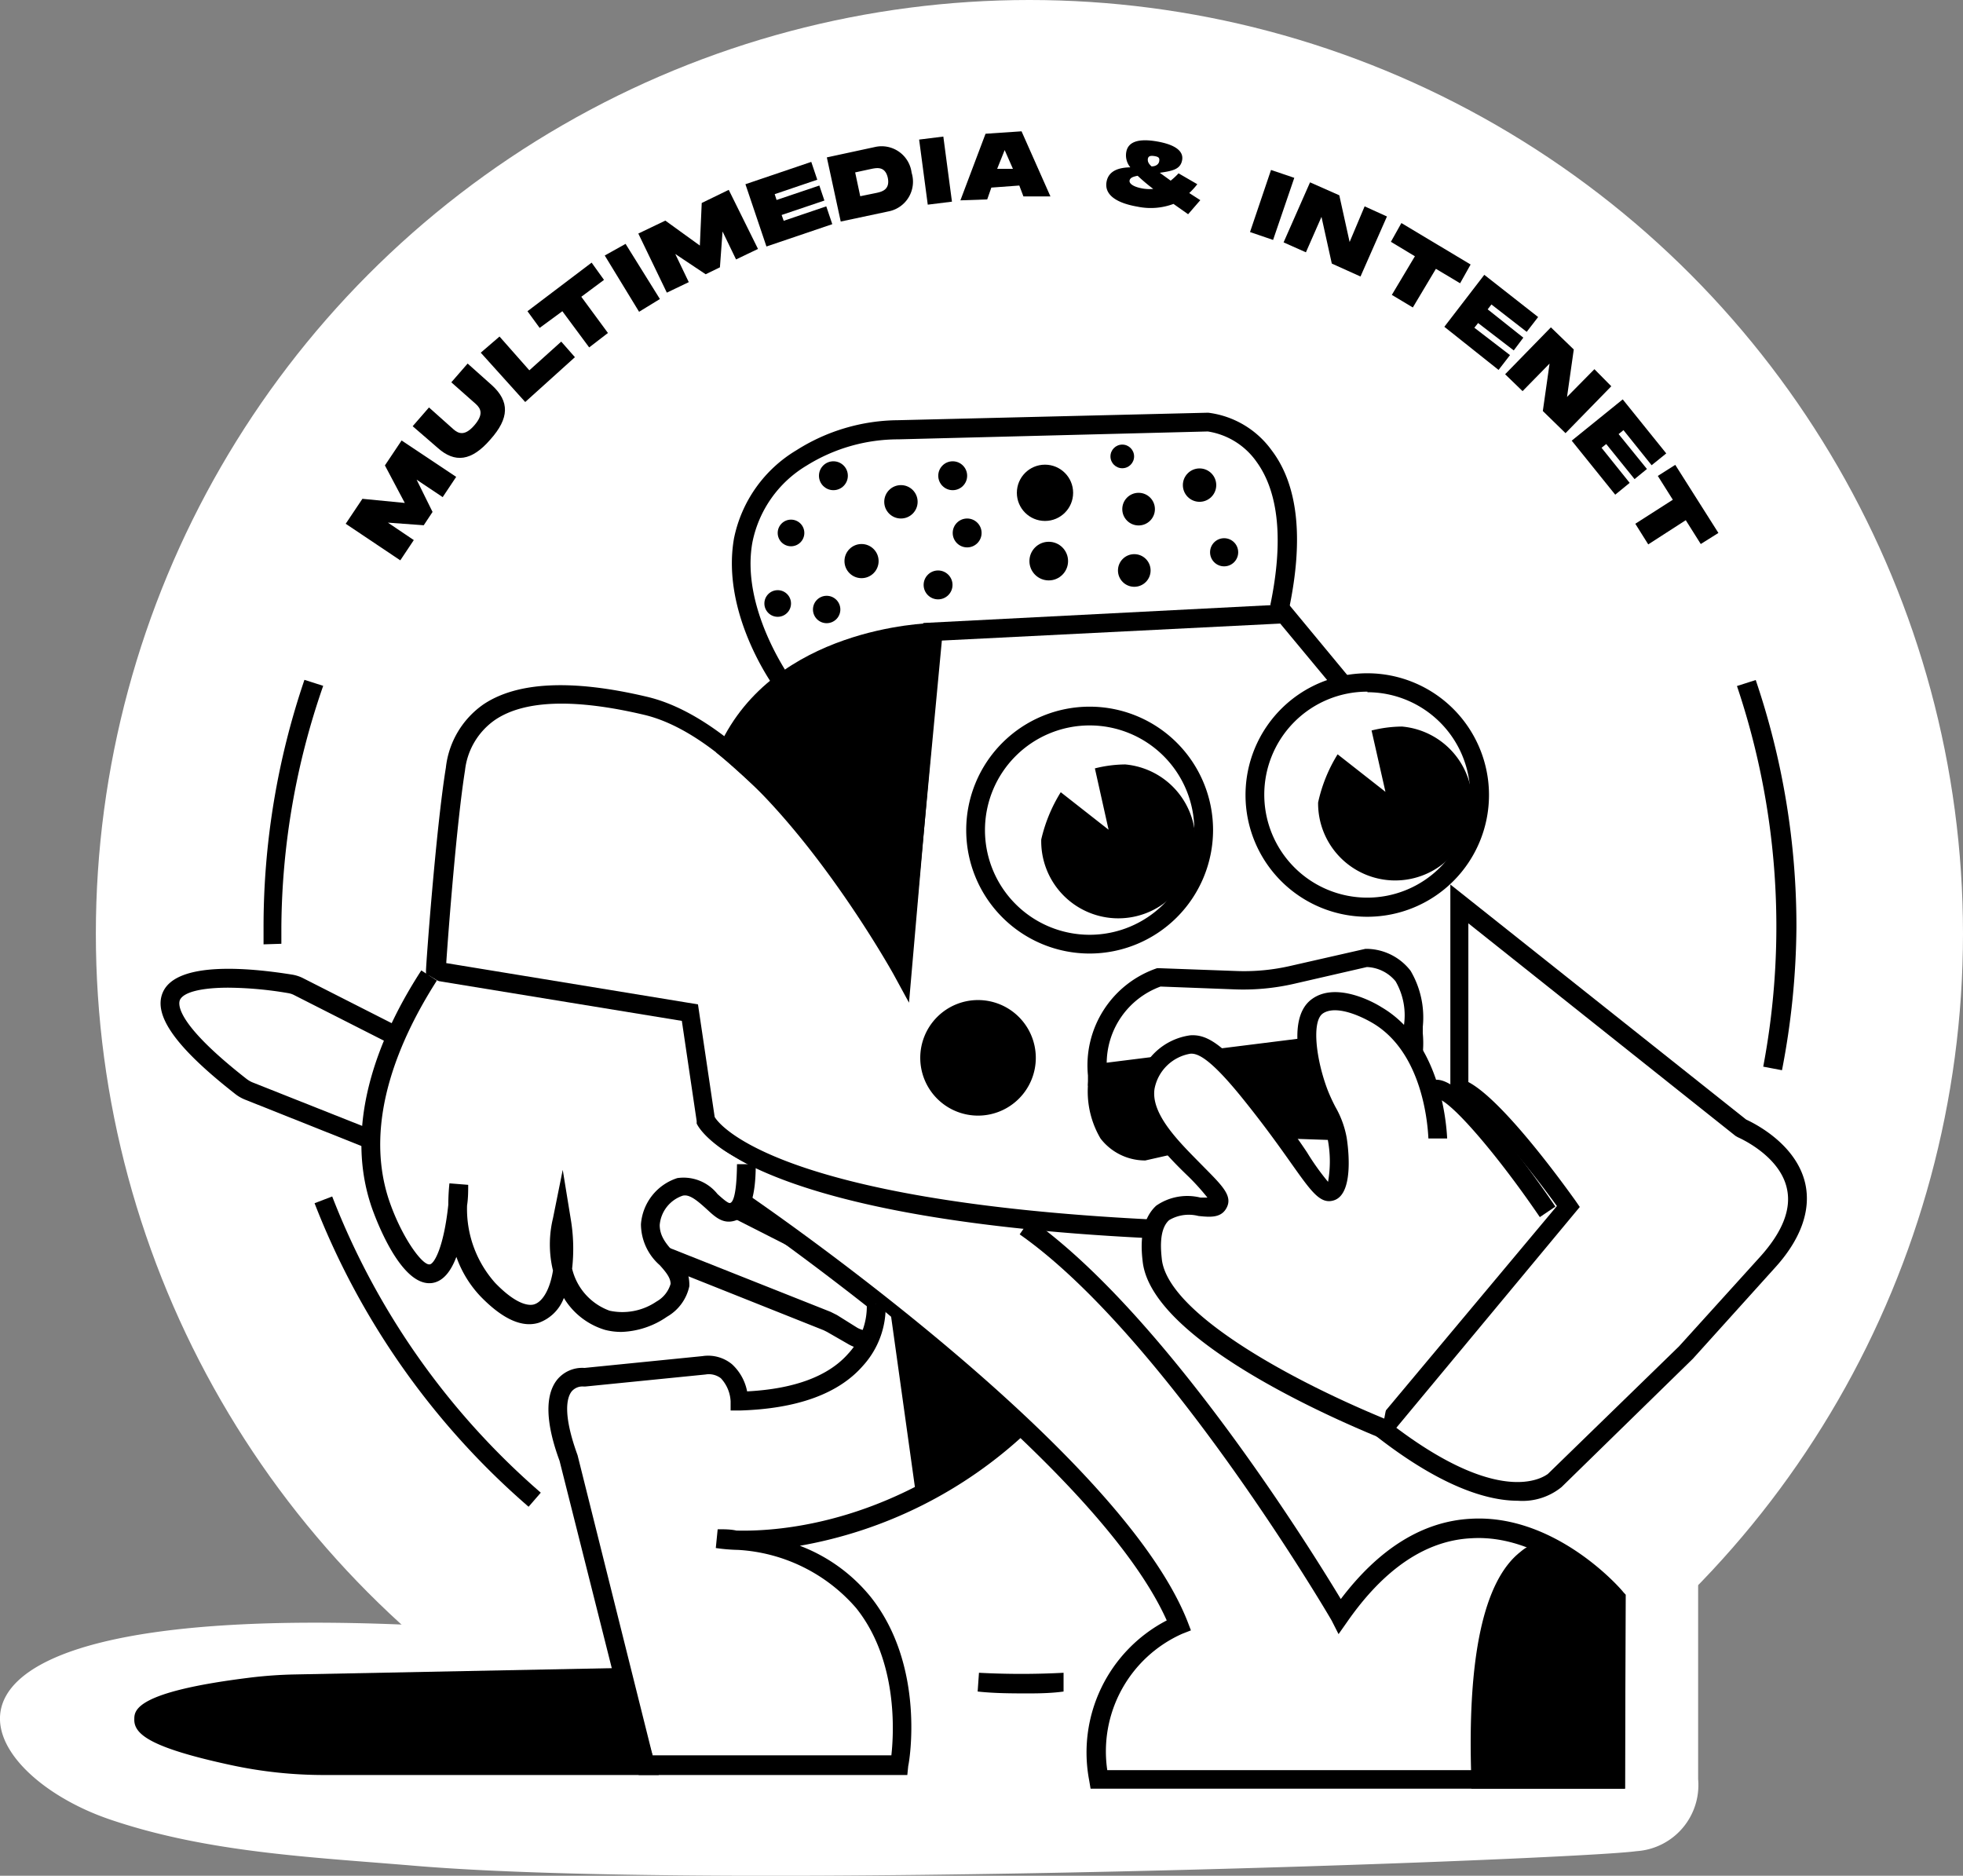 <svg xmlns="http://www.w3.org/2000/svg" viewBox="0 0 104.65 99.99"><rect x="0" y="0" width="104.65" height="99.99" fill="#808080" stroke="none"/><defs><style>.cls-1{fill:#fff;}</style></defs><g id="Calque_2" data-name="Calque 2"><g id="Etiquette_19" data-name="Etiquette 19"><g id="Forme"><circle class="cls-1" cx="54.88" cy="49.77" r="49.77"/><path class="cls-1" d="M90.53,84.49V94.85a3.53,3.53,0,0,1-3.29,3.83c-3.2.45-48.51,2.17-65.12.78C16.7,99,11.11,98.77,5.89,97c-7.62-2.57-12.42-11.54,15.54-10.4"/></g><g id="Peronnage"><path class="cls-1" d="M46.29,68l-.41-.21-.38-.19L16,52.6a1.7,1.7,0,0,0-.48-.16c-1.74-.28-11.73-1.66-2.64,5.47a1.76,1.76,0,0,0,.42.24L44.1,70.4a1.58,1.58,0,0,1,.26.13l1.07.66a1.64,1.64,0,0,0,2.46-1h0a1.63,1.63,0,0,0-1-1.95Z"/><path d="M46.29,71.94a2.14,2.14,0,0,1-1.12-.32L44.09,71l-.18-.09L13.07,58.62a2.14,2.14,0,0,1-.55-.32c-3.15-2.47-4.37-4.18-3.84-5.4.73-1.68,4.62-1.31,6.87-.95a2,2,0,0,1,.62.2L46.5,67.55l.6.24a2.15,2.15,0,0,1,0,4A2.22,2.22,0,0,1,46.29,71.94ZM12.18,52.65c-1.42,0-2.4.23-2.59.66-.1.25-.17,1.29,3.55,4.2a1.49,1.49,0,0,0,.3.18L44.28,69.93l.34.17,1.07.67a1.17,1.17,0,0,0,1,.09,1.13,1.13,0,0,0,.69-.77,1.15,1.15,0,0,0-.68-1.37l-1.46-.67-29.55-15a1.07,1.07,0,0,0-.33-.11A19.74,19.74,0,0,0,12.18,52.65Z"/><path class="cls-1" d="M39.4,64S59.2,77.43,62.84,86.62a7.42,7.42,0,0,0-4.27,8.23H86.13V85.19s-7.76-9-14.73,1c0,0-8.87-15.2-16.79-20.75"/><path d="M86.63,95.35H58.14l-.07-.42a7.93,7.93,0,0,1,4.13-8.55c-4-8.93-22.89-21.88-23.08-22l.56-.83c.82.56,20,13.67,23.63,22.89l.18.47-.46.18a6.86,6.86,0,0,0-4,7.27H85.63v-9C85,84.72,82,81.77,78.43,82c-2.41.12-4.64,1.62-6.62,4.47l-.45.64L71,86.4c-.08-.16-8.9-15.18-16.64-20.6l.57-.82c7.07,5,14.73,17.24,16.55,20.26,2.06-2.72,4.4-4.15,6.94-4.28,4.52-.26,8,3.74,8.12,3.91l.13.14Z"/><path d="M83,82.66s-4.52-1.27-4,12.19h7.21V85.19Z"/><path d="M86.63,95.35H78.44l0-.48c-.23-6.51.65-10.6,2.61-12.14a2.43,2.43,0,0,1,2.06-.55l.18.09L86.63,85Zm-7.23-1h6.23V85.43l-2.88-2.3a1.57,1.57,0,0,0-1.14.42C80.69,84.3,79.2,86.7,79.4,94.35Z"/><path class="cls-1" d="M54.44,76c-8.19,7.38-16.2,6.09-16.2,6.09,11.83.53,9.71,12,9.71,12H34.44L30.32,77.75c-1.69-4.65.84-4.33.84-4.33l6.34-.63c1.79-.22,1.9,1.9,1.9,1.9,7.81-.21,7.27-5.2,7.27-5.2"/><path d="M48.37,94.62H34.05L29.83,77.87c-.74-2-.79-3.49-.13-4.32a1.73,1.73,0,0,1,1.46-.63l6.29-.63a2,2,0,0,1,1.57.43,2.65,2.65,0,0,1,.81,1.45c2.52-.13,4.33-.81,5.38-2a3.7,3.7,0,0,0,1-2.63l1-.1A4.65,4.65,0,0,1,46,72.81c-1.3,1.49-3.51,2.29-6.57,2.38h-.48l0-.49a1.94,1.94,0,0,0-.52-1.23,1.05,1.05,0,0,0-.82-.2l-6.4.64H31.1a.75.75,0,0,0-.63.27c-.23.3-.5,1.14.32,3.39l4,16H47.52c.14-1.25.34-5.07-1.87-7.84a9,9,0,0,0-6.3-3.11,9.39,9.39,0,0,1-1.19-.1l.1-1c.35,0,.69,0,1,.07,2.33.06,8.55-.38,14.83-6l.67.74a23.64,23.64,0,0,1-12.12,6.07,8.93,8.93,0,0,1,3.78,2.73c2.94,3.7,2.05,8.83,2,9Z"/><polygon points="48.11 70.9 49.3 79.41 53.93 75.97 48.11 70.9"/><path d="M48.92,80.31,47.43,69.64,54.73,76Zm-.13-8.16.89,6.35,3.46-2.56Z"/><path d="M33,89.42l-17.27.34c-.8,0-1.59.07-2.39.17-3.21.4-10.4,1.62-.91,3.68a23.89,23.89,0,0,0,4.92.51H34.44Z"/><path d="M35.12,94.62H17.31a23.48,23.48,0,0,1-5-.53C8,93.16,7.13,92.44,7.16,91.64c0-.47.07-1.45,6.08-2.2a23.3,23.3,0,0,1,2.44-.18l17.64-.35ZM8.19,91.68c.16.17.91.7,4.31,1.44a22.87,22.87,0,0,0,4.81.5H33.76l-1.17-3.7-16.89.34c-.81,0-1.6.08-2.34.17C9.81,90.87,8.47,91.41,8.19,91.68Z"/><path d="M80.92,80c-1.56,0-4-.68-7.51-3.41L73,76.24,83,64.29c-1.59-2.2-4.26-5.48-5.33-5.81l-.35-.11V47.15L93.09,59.68c.43.2,2.67,1.3,3.15,3.41.32,1.43-.24,3-1.66,4.54l-4.33,4.8-7,6.84A3.3,3.3,0,0,1,80.92,80Zm-6.48-3.89c5.83,4.38,8,2.49,8.07,2.47l7-6.81L93.83,67c1.2-1.33,1.68-2.55,1.43-3.65-.39-1.78-2.6-2.72-2.62-2.73l-.12-.07L78.28,49.22v8.46c1.91,1,5.31,5.77,5.72,6.34l.22.32Z"/><path d="M61.23,66c-21.71-1.06-24-5.91-24.09-6.11l0-.13-.79-5.34L22.71,52.19l0-.45c0-.31.53-7.56,1.06-10.82a4.74,4.74,0,0,1,2-3.37c1.8-1.21,4.73-1.35,8.71-.41,5.62,1.31,11.18,9.68,13.21,13l1.53-16.93,19.48-1,3.75,4.53-.77.63-3.43-4.13-18.11.91L48.46,53.45,47.67,52c-.06-.12-6.88-12.39-13.35-13.9-3.7-.87-6.36-.78-7.92.27a3.78,3.78,0,0,0-1.61,2.7c-.44,2.75-.89,8.6-1,10.27l13.42,2.2.89,6C38.36,60,41.52,64,61.28,65Z"/><path d="M49.75,33.72s-8.13.17-10.94,6.26c0,0,7.32,6.17,9.3,11.08Z"/><path d="M48.42,53.15l-.77-1.9c-1.91-4.74-9.09-10.83-9.17-10.89l-.29-.24.16-.35c2.91-6.3,11-6.55,11.39-6.56h.56Zm-9-13.3c1.26,1.09,6,5.36,8.36,9.41l1.42-15C47.39,34.43,41.76,35.32,39.42,39.85Z"/><path d="M58,57.88l0-.55a5.47,5.47,0,0,1,3.69-5.72l.08,0,4.1.15a11,11,0,0,0,2.92-.27l4-.91h.08a3,3,0,0,1,2.33,1.17,4.9,4.9,0,0,1,.55,3.59l-.07.34Zm3.87-5.29A4.37,4.37,0,0,0,59,56.75l15.83-2a3.62,3.62,0,0,0-.43-2.44,2.08,2.08,0,0,0-1.53-.76L69,52.44a12.09,12.09,0,0,1-3.18.3Z"/><path d="M61,61.36l3.93-.9A12,12,0,0,1,68,60.17l4,.16a4.94,4.94,0,0,0,3.33-5.23L58.59,57.21S57.7,61.12,61,61.36Z"/><path d="M61.06,61.86H61a3,3,0,0,1-2.33-1.17,4.93,4.93,0,0,1-.56-3.59l.08-.35,17.66-2.21,0,.54a5.5,5.5,0,0,1-3.69,5.73l-.08,0L68,60.67a11.48,11.48,0,0,0-2.92.28Zm-2-4.2a3.55,3.55,0,0,0,.44,2.43,2,2,0,0,0,1.53.76L64.85,60a12.57,12.57,0,0,1,3.18-.3l3.94.15a4.37,4.37,0,0,0,2.89-4.15Z"/><circle cx="52.15" cy="56.39" r="2.57"/><path d="M52.15,59.47a3.08,3.08,0,1,1,3.07-3.08A3.08,3.08,0,0,1,52.15,59.47Zm0-5.15a2.08,2.08,0,1,0,2.07,2.07A2.07,2.07,0,0,0,52.15,54.32Z"/><path d="M41.33,36.7c-.12-.16-2.9-4-2.2-8A7.12,7.12,0,0,1,42.46,24a10.24,10.24,0,0,1,5.4-1.6L64.41,22a4.92,4.92,0,0,1,3.38,2c1.41,1.85,1.72,4.7.93,8.46l-1-.2c.71-3.41.46-6-.73-7.64A3.9,3.9,0,0,0,64.39,23l-16.5.42A9.24,9.24,0,0,0,43,24.82a6.17,6.17,0,0,0-2.89,4.1c-.63,3.51,2,7.16,2,7.19Z"/><circle cx="48.03" cy="26.75" r="0.89"/><circle cx="51.56" cy="28.41" r="0.77"/><circle cx="55.91" cy="29.91" r="1.03"/><circle cx="60.7" cy="27.14" r="0.87"/><circle cx="63.95" cy="25.86" r="0.89"/><circle cx="55.71" cy="26.27" r="1.5"/><circle cx="50.79" cy="25.36" r="0.77"/><circle cx="45.93" cy="29.91" r="0.91"/><circle cx="42.17" cy="28.41" r="0.71"/><circle cx="41.46" cy="32.17" r="0.71"/><circle cx="44.07" cy="32.49" r="0.73"/><circle cx="50.01" cy="31.18" r="0.77"/><circle cx="60.47" cy="30.41" r="0.87"/><circle cx="65.26" cy="29.44" r="0.75"/><circle cx="59.83" cy="24.33" r="0.63"/><circle cx="44.43" cy="25.36" r="0.77"/><circle class="cls-1" cx="58.09" cy="44.25" r="6.08"/><path d="M58.09,50.83a6.58,6.58,0,1,1,6.58-6.58A6.59,6.59,0,0,1,58.09,50.83Zm0-12.16a5.58,5.58,0,1,0,5.58,5.58A5.58,5.58,0,0,0,58.09,38.67Z"/><circle class="cls-1" cx="72.9" cy="42.39" r="5.98"/><path d="M72.9,48.87a6.49,6.49,0,1,1,6.48-6.48A6.49,6.49,0,0,1,72.9,48.87Zm0-12a5.49,5.49,0,1,0,5.48,5.49A5.49,5.49,0,0,0,72.9,36.9Z"/><path d="M70.27,42.78a4.11,4.11,0,1,0,4.47-4.05,6.88,6.88,0,0,0-1.62.21l.74,3.27-2.55-2A8.14,8.14,0,0,0,70.27,42.78Z"/><path d="M55.51,44.75a4.11,4.11,0,1,0,4.48-4,6.79,6.79,0,0,0-1.62.21l.73,3.27-2.55-2A8.27,8.27,0,0,0,55.51,44.75Z"/><path class="cls-1" d="M82.51,64.6s-5.17-7.6-6.2-6.41"/><path d="M82.09,64.88c-2.33-3.42-4.84-6.31-5.5-6.32h0a.14.14,0,0,0,.09-.05l-.75-.65a.87.87,0,0,1,.72-.3c1.62.1,5.21,5.2,6.27,6.76Z"/><path class="cls-1" d="M76.62,60.72c0-.72-.29-4.85-3.24-6.57-.22-.12-2.11-1.23-3.17-.48s-.43,3.36.08,4.68a11,11,0,0,1,1,2.42c.2,1.07.17,2.64-.34,2.8s-1.51-1.81-4.28-5.22C64.74,56,64,55.7,63.4,55.73A2.85,2.85,0,0,0,61,58c-.4,2.69,4.41,5.3,3.88,6.18-.31.51-2-.38-2.93.47-.78.68-.61,2-.55,2.54.48,4,10.82,8.34,12.3,8.94"/><path d="M73.53,76.63c-2.83-1.16-12.12-5.27-12.61-9.36-.06-.52-.25-2.11.72-3A2.91,2.91,0,0,1,64,63.84l.37,0a12.46,12.46,0,0,0-1-1.11c-1.29-1.24-3-3-2.76-4.82a3.35,3.35,0,0,1,2.84-2.72c.85-.06,1.72.4,3.66,2.8,1.14,1.4,2,2.58,2.57,3.44A13.3,13.3,0,0,0,70.8,63a6.22,6.22,0,0,0,0-2.17,4.09,4.09,0,0,0-.48-1.32,8.22,8.22,0,0,1-.47-1c-.16-.42-1.52-4.11.1-5.26,1.18-.85,3,0,3.7.44,3,1.76,3.44,5.79,3.5,7l-1,0c-.05-1.07-.42-4.67-3-6.17-.85-.49-2-.91-2.62-.5s-.37,2.47.25,4.09a9.14,9.14,0,0,0,.42.91,5.1,5.1,0,0,1,.59,1.61s.52,3-.69,3.36c-.72.22-1.2-.48-2.28-2-.6-.85-1.42-2-2.54-3.39-1.76-2.19-2.43-2.46-2.82-2.43a2.34,2.34,0,0,0-1.91,1.87c-.21,1.36,1.34,2.86,2.46,4s1.77,1.71,1.35,2.4c-.3.5-.89.44-1.47.38a2.05,2.05,0,0,0-1.56.22c-.58.51-.43,1.7-.39,2.1.34,2.82,6.68,6.36,12,8.54Z"/><path class="cls-1" d="M22.87,52c-1.57,2.44-4.16,7.31-2.63,12,.5,1.58,1.76,4,2.74,3.86.82-.14,1.35-2.08,1.43-4.76A7,7,0,0,0,26,68.72c.31.32,1.55,1.59,2.59,1.27s1.75-2.31,1.32-5c-.57,2.61.74,4.88,2.48,5.34s3.7-.69,3.85-1.85-1.67-1.71-1.58-3.22a2.33,2.33,0,0,1,1.58-2c1.17-.34,2,1.59,2.8,1.32.33-.11.71-.61.74-2.53"/><path d="M33.14,71a3.44,3.44,0,0,1-.89-.11,3.86,3.86,0,0,1-2.19-1.7,2.24,2.24,0,0,1-1.33,1.32c-.89.28-1.93-.19-3.1-1.39A5.92,5.92,0,0,1,24.33,67c-.28.74-.68,1.29-1.27,1.39-1.83.29-3.29-4.15-3.3-4.2-1.48-4.57.65-9.3,2.7-12.46l.83.54c-1.92,3-3.93,7.42-2.58,11.62.66,2,1.79,3.56,2.19,3.51.24,0,.76-.91,1-3.18a11,11,0,0,1,.06-1.14l1,.08c0,.33,0,.71-.06,1.1a5.92,5.92,0,0,0,1.5,4.13c1.2,1.24,1.86,1.21,2.08,1.14.45-.14.84-.8,1-1.8a5.94,5.94,0,0,1,0-2.79L30,62.36l.42,2.58a9.51,9.51,0,0,1,.08,2.69,3.16,3.16,0,0,0,2,2.24A3.23,3.23,0,0,0,35,69.38a1.58,1.58,0,0,0,.75-.94c0-.3-.2-.58-.58-1a2.92,2.92,0,0,1-1-2.18,2.8,2.8,0,0,1,1.94-2.46,2.31,2.31,0,0,1,2.14.85c.2.18.53.48.65.48s.37-.21.39-2.07h1c0,1.84-.36,2.76-1.08,3s-1.16-.27-1.63-.69-.85-.72-1.19-.63a1.81,1.81,0,0,0-1.22,1.56c0,.58.33,1,.75,1.45a2.26,2.26,0,0,1,.83,1.81,2.47,2.47,0,0,1-1.19,1.63A4.52,4.52,0,0,1,33.14,71Z"/></g><g id="Texte"><path d="M95,57.05l-1-.19A40.17,40.17,0,0,0,92.6,36.57l1-.32a40.79,40.79,0,0,1,2.17,13.18A41.32,41.32,0,0,1,95,57.05Z"/><path d="M14.05,50.34c0-.3,0-.61,0-.91a40.9,40.9,0,0,1,2.18-13.19l1,.32A39.79,39.79,0,0,0,15,49.43c0,.29,0,.59,0,.88Z"/><path d="M28.18,80.32A41,41,0,0,1,16.77,64.14l.94-.36A40,40,0,0,0,28.83,79.57Z"/><path d="M54.88,90.27c-.91,0-1.84,0-2.76-.1l.07-1a42.44,42.44,0,0,0,4.51,0l0,1C56.13,90.25,55.51,90.27,54.88,90.27Z"/><path d="M24.32,25.42,23.6,26.5l-1.39-.93.85,1.72-.47.71-1.91-.14,1.38.93-.72,1.08-2.91-1.95.89-1.33,2.26.22-1.06-2,.89-1.33Z"/><path d="M26.14,23.43c-1,1.16-1.89,1.26-2.8.45L22,22.72l.87-1,1.3,1.16c.28.25.62.37,1.12-.21s.35-.89.07-1.14l-1.3-1.15.87-1,1.3,1.16C27.17,21.4,27.16,22.29,26.14,23.43Z"/><path d="M29.92,18.21l.73.83L28,21.43,25.63,18.8l1-.86,1.59,1.8Z"/><path d="M32.2,14.92l-1.21.9,1.42,1.93-1,.77-1.43-1.93-1.21.89-.65-.89L31.54,14Z"/><path d="M35.18,15.94l-1.11.68-1.83-3L33.35,13Z"/><path d="M40.41,13.27l-1.17.56-.72-1.49-.14,1.91-.76.37L36,13.54l.72,1.5-1.17.56-1.52-3.15,1.44-.69,1.84,1.33.1-2.27,1.44-.7Z"/><path d="M41.3,10.35l.1.31,2.28-.77.27.8-2.28.77.11.31L44.05,11l.32.95-3.51,1.19L39.74,9.82l3.51-1.19.32.95Z"/><path d="M48.6,9.21a1.61,1.61,0,0,1-1.24,2.06l-2.54.54-.74-3.42,2.55-.55A1.61,1.61,0,0,1,48.6,9.21Zm-1.27.27c-.14-.63-.59-.53-.86-.48l-.88.19.27,1.27.88-.18C47,10.22,47.46,10.12,47.33,9.48Z"/><path d="M50.75,10.75l-1.29.16L49,7.44l1.29-.16Z"/><path d="M54.34,9.89,52.85,10l-.22.63-1.43.05,1.34-3.55L54.46,7,56,10.47l-1.44,0ZM54,9l-.44-1L53.16,9Z"/><path d="M63.34,11.42l-.78-.55a3.46,3.46,0,0,1-1.9.15c-1.23-.21-1.78-.68-1.67-1.32s.73-.77,1.27-.78a1,1,0,0,1-.22-.8c.09-.57.66-.75,1.64-.58s1.43.52,1.34,1-.49.57-1.19.67l.58.42a3.74,3.74,0,0,0,.42-.39l1,.58a3.94,3.94,0,0,1-.43.47l.59.38Zm-1.86-1.35a10,10,0,0,1-.83-.7c-.26.05-.4.11-.43.25s.14.33.7.43A2.15,2.15,0,0,0,61.48,10.07Zm-.29-1.58c0,.09,0,.2.2.38.25,0,.39-.13.41-.28s0-.23-.26-.27S61.21,8.35,61.19,8.49Z"/><path d="M67.87,12.79l-1.23-.42,1.12-3.31L69,9.48Z"/><path d="M73.94,11.54l-1.41,3.2L71,14.05l-.55-2.49-.83,1.89-1.19-.53,1.41-3.2,1.56.69.55,2.49L72.75,11Z"/><path d="M77.84,15.1l-1.29-.77-1.23,2.06-1.12-.67,1.23-2.06-1.28-.77.56-1,3.69,2.21Z"/><path d="M79.51,16.23l-.2.26L81.21,18l-.51.68-1.9-1.46-.2.25,1.9,1.46-.61.79L77,17.42l2.13-2.77L82,16.9l-.61.79Z"/><path d="M85.9,20.59l-2.44,2.5-1.21-1.18.36-2.53-1.44,1.47-.93-.9,2.44-2.5,1.22,1.18-.36,2.53L85,19.68Z"/><path d="M86.55,22.93l-.26.21L87.8,25l-.66.54-1.51-1.87-.25.2,1.5,1.87-.77.63-2.32-2.88,2.72-2.2,2.32,2.88-.78.63Z"/><path d="M90.67,29l-.8-1.27-2,1.29-.69-1.1,2-1.28-.8-1.27.93-.59,2.3,3.63Z"/></g></g></g></svg>